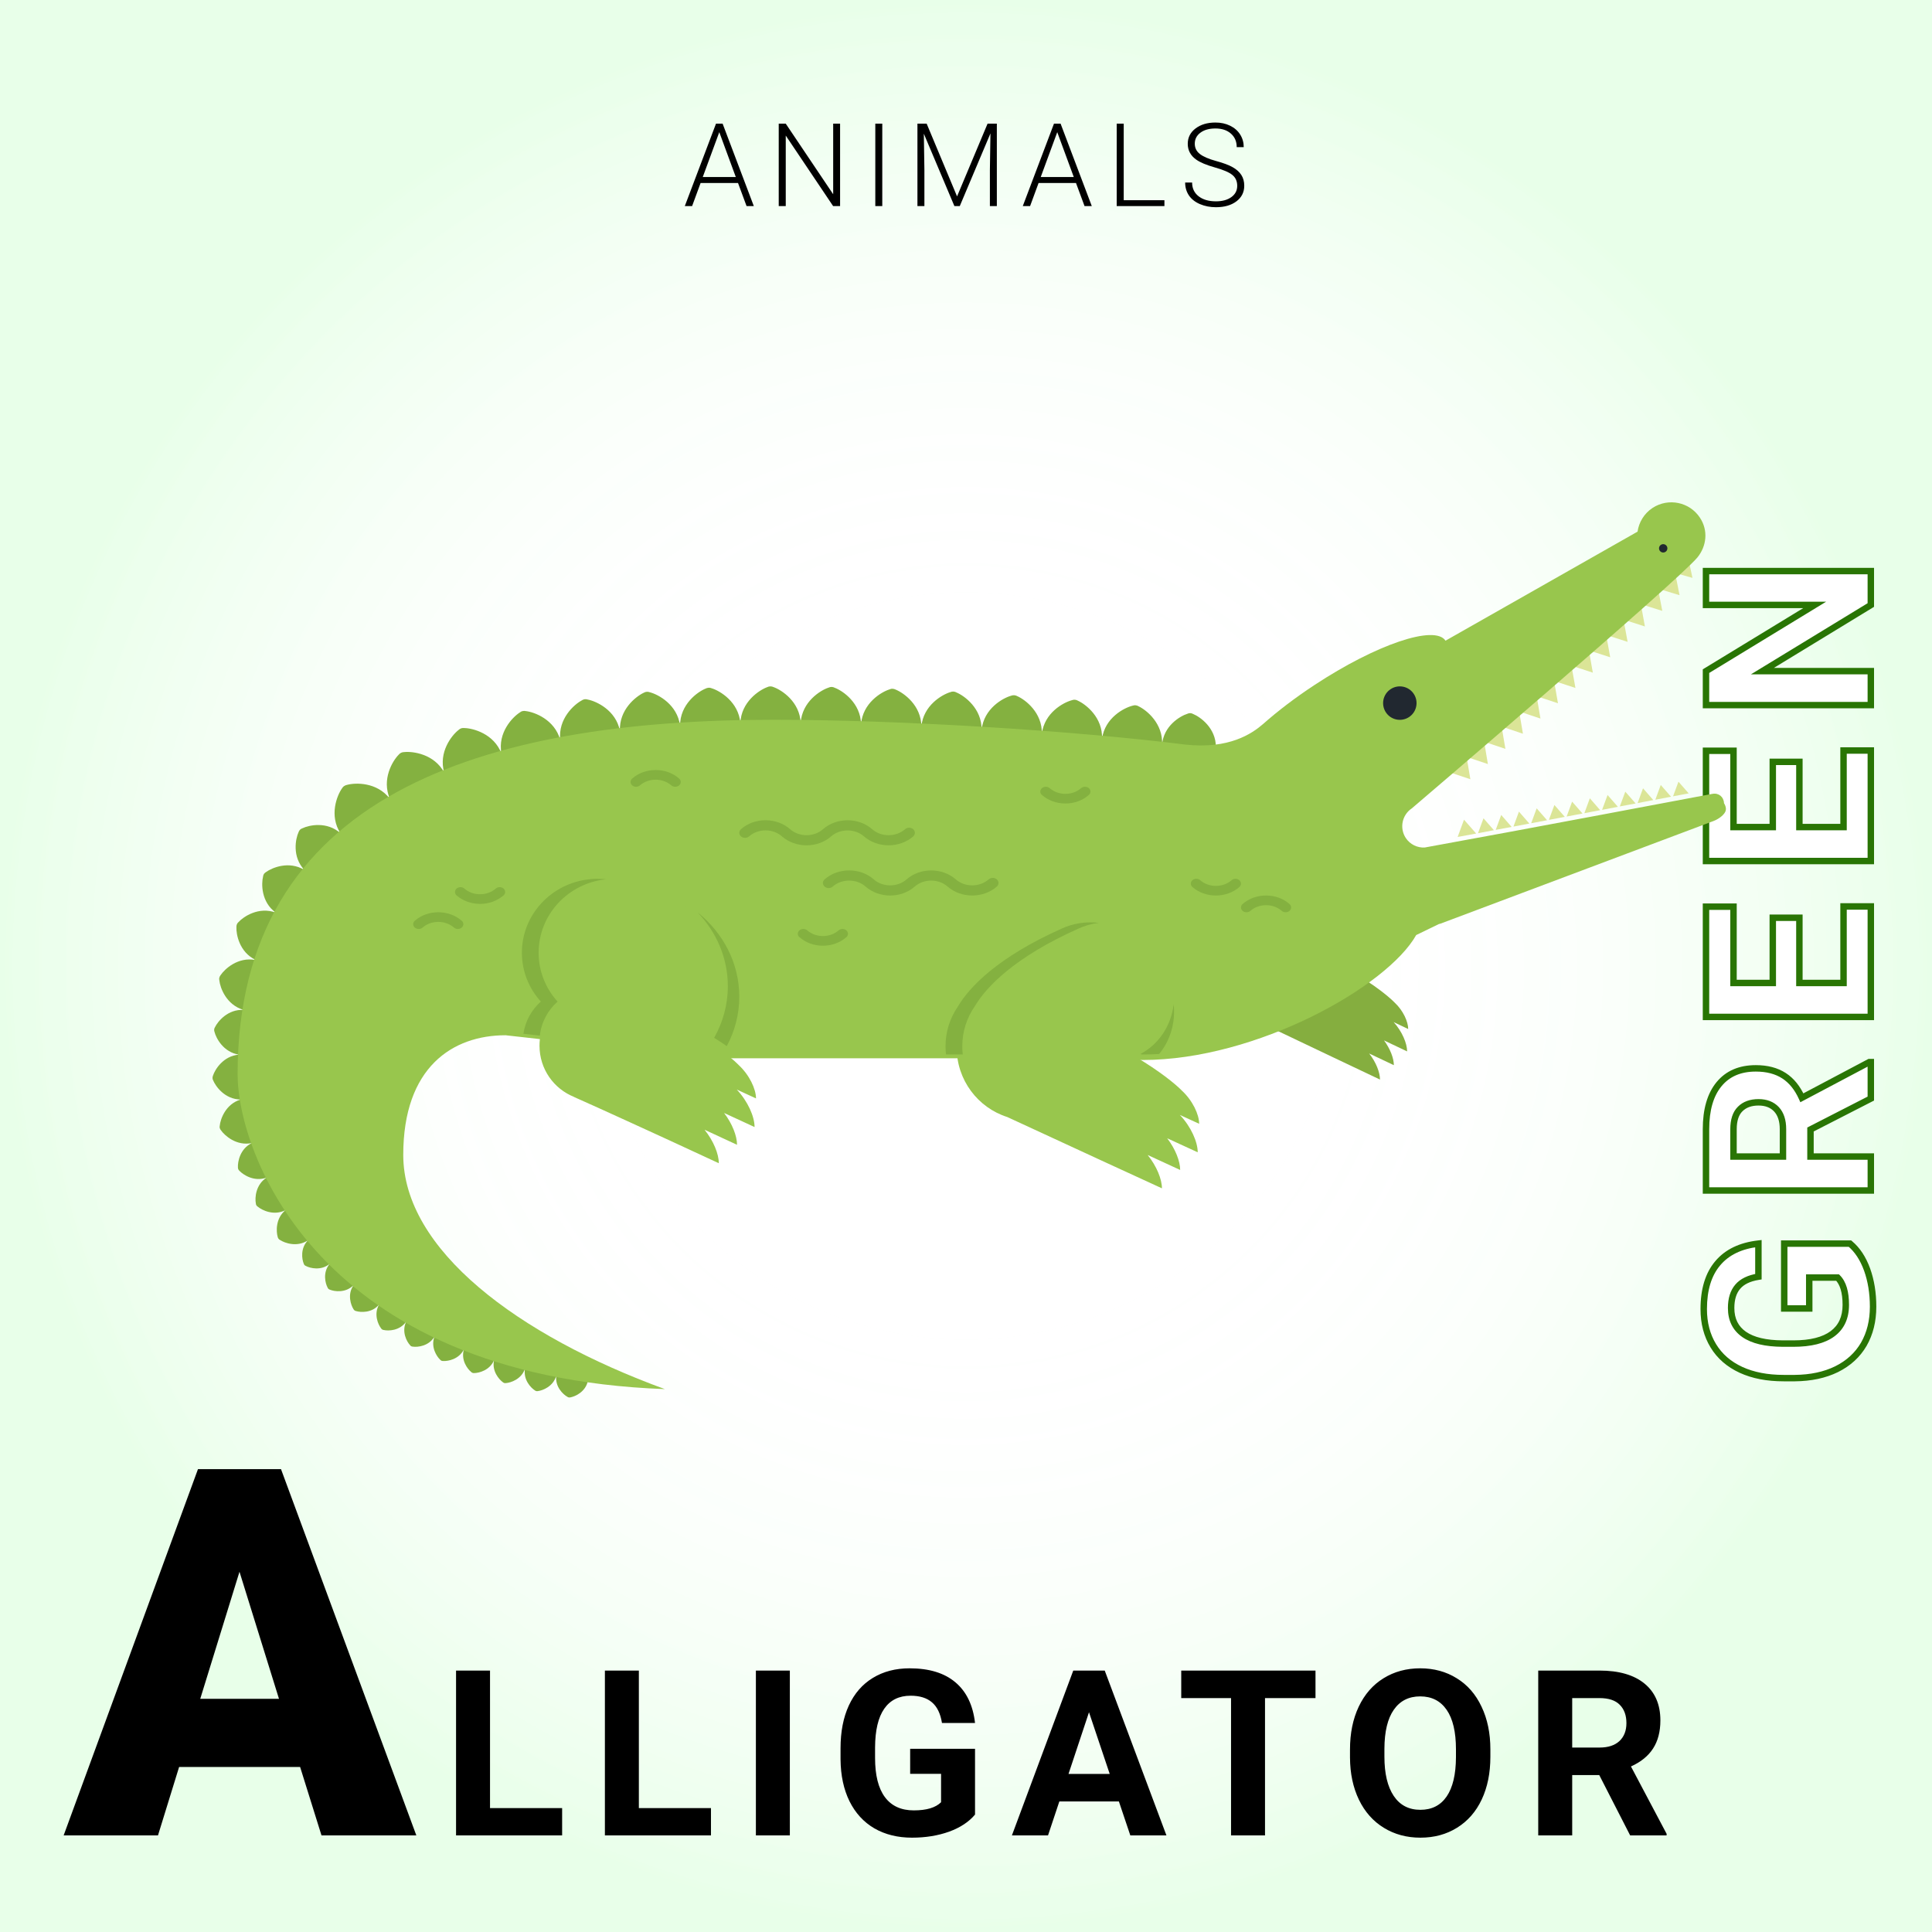 <svg width="300" height="300" viewBox="0 0 300 300" fill="none" xmlns="http://www.w3.org/2000/svg">
<rect width="300" height="300" fill="white"/>
<rect width="300" height="300" fill="white"/>
<rect width="300" height="300" fill="white"/>
<rect width="300" height="300" fill="url(#paint0_radial)" fill-opacity="0.11"/>
<g filter="url(#filter0_d)">
<path d="M286.266 192.109C287.402 193.059 288.287 194.4 288.92 196.135C289.541 197.869 289.852 199.791 289.852 201.9C289.852 204.115 289.371 206.061 288.41 207.736C287.437 209.4 286.031 210.69 284.191 211.604C282.352 212.506 280.189 212.969 277.705 212.992L275.965 212.992C273.41 212.992 271.201 212.565 269.338 211.709C267.463 210.842 266.033 209.6 265.049 207.982C264.053 206.354 263.555 204.449 263.555 202.27C263.555 199.234 264.281 196.861 265.734 195.15C267.176 193.44 269.279 192.426 272.045 192.109L272.045 197.242C270.58 197.477 269.508 197.998 268.828 198.807C268.148 199.604 267.809 200.705 267.809 202.111C267.809 203.904 268.482 205.27 269.83 206.207C271.178 207.145 273.182 207.619 275.842 207.631L277.477 207.631C280.16 207.631 282.187 207.121 283.559 206.102C284.93 205.082 285.615 203.588 285.615 201.619C285.615 199.639 285.193 198.227 284.35 197.383L279.937 197.383L279.937 202.182L276.053 202.182L276.053 192.109L286.266 192.109ZM280.131 174.386L280.131 178.587L289.5 178.587L289.5 183.86L263.906 183.86L263.906 174.351C263.906 171.327 264.58 168.995 265.928 167.355C267.275 165.714 269.18 164.894 271.641 164.894C273.387 164.894 274.846 165.274 276.018 166.036C277.178 166.786 278.104 167.929 278.795 169.464L289.254 163.927L289.5 163.927L289.5 169.587L280.131 174.386ZM275.859 178.587L275.859 174.333C275.859 173.009 275.525 171.983 274.857 171.257C274.178 170.53 273.246 170.167 272.062 170.167C270.855 170.167 269.906 170.513 269.215 171.204C268.523 171.884 268.178 172.933 268.178 174.351L268.178 178.587L275.859 178.587ZM278.408 141.51L278.408 151.635L285.264 151.635L285.264 139.752L289.5 139.752L289.5 156.908L263.906 156.908L263.906 139.787L268.178 139.787L268.178 151.635L274.277 151.635L274.277 141.51L278.408 141.51ZM278.408 117.3L278.408 127.425L285.264 127.425L285.264 115.542L289.5 115.542L289.5 132.698L263.906 132.698L263.906 115.577L268.178 115.577L268.178 127.425L274.277 127.425L274.277 117.3L278.408 117.3ZM289.5 87.676L289.5 92.949L272.66 103.215L289.5 103.215L289.5 108.488L263.906 108.488L263.906 103.215L280.781 92.932L263.906 92.932L263.906 87.676L289.5 87.676Z" fill="white"/>
<path d="M286.266 192.109L286.586 191.726L286.447 191.609L286.266 191.609L286.266 192.109ZM288.92 196.135L289.391 195.966L289.39 195.963L288.92 196.135ZM288.41 207.736L288.842 207.989L288.844 207.985L288.41 207.736ZM284.191 211.604L284.412 212.053L284.414 212.051L284.191 211.604ZM277.705 212.992L277.705 213.492L277.71 213.492L277.705 212.992ZM269.338 211.709L269.128 212.163L269.129 212.163L269.338 211.709ZM265.049 207.982L265.476 207.723L265.475 207.722L265.049 207.982ZM265.734 195.15L266.115 195.474L266.117 195.473L265.734 195.15ZM272.045 192.109L272.545 192.109L272.545 191.549L271.988 191.613L272.045 192.109ZM272.045 197.242L272.124 197.736L272.545 197.669L272.545 197.242L272.045 197.242ZM268.828 198.807L269.209 199.131L269.211 199.128L268.828 198.807ZM275.842 207.631L275.84 208.131L275.842 208.131L275.842 207.631ZM284.35 197.383L284.703 197.029L284.557 196.883L284.35 196.883L284.35 197.383ZM279.937 197.383L279.937 196.883L279.437 196.883L279.437 197.383L279.937 197.383ZM279.937 202.182L279.937 202.682L280.437 202.682L280.437 202.182L279.937 202.182ZM276.053 202.182L275.553 202.182L275.553 202.682L276.053 202.682L276.053 202.182ZM276.053 192.109L276.053 191.609L275.553 191.609L275.553 192.109L276.053 192.109ZM285.945 192.493C287 193.374 287.84 194.634 288.45 196.306L289.39 195.963C288.734 194.167 287.805 192.744 286.586 191.726L285.945 192.493ZM288.449 196.303C289.048 197.976 289.352 199.84 289.352 201.9L290.352 201.9C290.352 199.742 290.034 197.762 289.391 195.966L288.449 196.303ZM289.352 201.9C289.352 204.041 288.888 205.898 287.976 207.488L288.844 207.985C289.854 206.223 290.352 204.19 290.352 201.9L289.352 201.9ZM287.978 207.484C287.058 209.058 285.728 210.282 283.969 211.156L284.414 212.051C286.335 211.097 287.817 209.743 288.842 207.989L287.978 207.484ZM283.971 211.155C282.211 212.018 280.126 212.469 277.7 212.492L277.71 213.492C280.253 213.468 282.492 212.994 284.412 212.053L283.971 211.155ZM277.705 212.492L275.965 212.492L275.965 213.492L277.705 213.492L277.705 212.492ZM275.965 212.492C273.465 212.492 271.33 212.074 269.547 211.255L269.129 212.163C271.072 213.055 273.355 213.492 275.965 213.492L275.965 212.492ZM269.548 211.255C267.754 210.426 266.404 209.247 265.476 207.723L264.622 208.242C265.662 209.952 267.172 211.258 269.128 212.163L269.548 211.255ZM265.475 207.722C264.534 206.182 264.055 204.371 264.055 202.27L263.055 202.27C263.055 204.528 263.572 206.525 264.622 208.243L265.475 207.722ZM264.055 202.27C264.055 199.311 264.762 197.067 266.115 195.474L265.353 194.827C263.8 196.656 263.055 199.158 263.055 202.27L264.055 202.27ZM266.117 195.473C267.457 193.882 269.43 192.912 272.102 192.606L271.988 191.613C269.128 191.94 266.895 192.997 265.352 194.828L266.117 195.473ZM271.545 192.109L271.545 197.242L272.545 197.242L272.545 192.109L271.545 192.109ZM271.966 196.749C270.43 196.994 269.229 197.553 268.445 198.485L269.211 199.128C269.787 198.443 270.73 197.959 272.124 197.736L271.966 196.749ZM268.448 198.482C267.668 199.397 267.309 200.627 267.309 202.111L268.309 202.111C268.309 200.783 268.629 199.811 269.209 199.131L268.448 198.482ZM267.309 202.111C267.309 204.05 268.049 205.577 269.545 206.618L270.116 205.797C268.916 204.962 268.309 203.758 268.309 202.111L267.309 202.111ZM269.545 206.618C271.013 207.639 273.135 208.119 275.84 208.131L275.844 207.131C273.228 207.119 271.343 206.65 270.116 205.797L269.545 206.618ZM275.842 208.131L277.477 208.131L277.477 207.131L275.842 207.131L275.842 208.131ZM277.477 208.131C280.21 208.131 282.363 207.614 283.857 206.503L283.26 205.7C282.012 206.628 280.11 207.131 277.477 207.131L277.477 208.131ZM283.857 206.503C285.375 205.374 286.115 203.719 286.115 201.619L285.115 201.619C285.115 203.457 284.484 204.79 283.26 205.7L283.857 206.503ZM286.115 201.619C286.115 199.589 285.686 198.013 284.703 197.029L283.996 197.736C284.7 198.441 285.115 199.688 285.115 201.619L286.115 201.619ZM284.35 196.883L279.937 196.883L279.937 197.883L284.35 197.883L284.35 196.883ZM279.437 197.383L279.437 202.182L280.437 202.182L280.437 197.383L279.437 197.383ZM279.937 201.682L276.053 201.682L276.053 202.682L279.937 202.682L279.937 201.682ZM276.553 202.182L276.553 192.109L275.553 192.109L275.553 202.182L276.553 202.182ZM276.053 192.609L286.266 192.609L286.266 191.609L276.053 191.609L276.053 192.609ZM280.131 174.386L279.903 173.941L279.631 174.08L279.631 174.386L280.131 174.386ZM280.131 178.587L279.631 178.587L279.631 179.087L280.131 179.087L280.131 178.587ZM289.5 178.587L290 178.587L290 178.087L289.5 178.087L289.5 178.587ZM289.5 183.86L289.5 184.36L290 184.36L290 183.86L289.5 183.86ZM263.906 183.86L263.406 183.86L263.406 184.36L263.906 184.36L263.906 183.86ZM276.018 166.036L275.745 166.455L275.746 166.456L276.018 166.036ZM278.795 169.464L278.339 169.669L278.558 170.155L279.029 169.906L278.795 169.464ZM289.254 163.927L289.254 163.427L289.13 163.427L289.02 163.485L289.254 163.927ZM289.5 163.927L290 163.927L290 163.427L289.5 163.427L289.5 163.927ZM289.5 169.587L289.728 170.032L290 169.893L290 169.587L289.5 169.587ZM275.859 178.587L275.859 179.087L276.359 179.087L276.359 178.587L275.859 178.587ZM274.857 171.257L275.226 170.918L275.223 170.915L274.857 171.257ZM269.215 171.204L269.565 171.561L269.568 171.558L269.215 171.204ZM268.178 178.587L267.678 178.587L267.678 179.087L268.178 179.087L268.178 178.587ZM279.631 174.386L279.631 178.587L280.631 178.587L280.631 174.386L279.631 174.386ZM280.131 179.087L289.5 179.087L289.5 178.087L280.131 178.087L280.131 179.087ZM289 178.587L289 183.86L290 183.86L290 178.587L289 178.587ZM289.5 183.36L263.906 183.36L263.906 184.36L289.5 184.36L289.5 183.36ZM264.406 183.86L264.406 174.351L263.406 174.351L263.406 183.86L264.406 183.86ZM264.406 174.351C264.406 171.395 265.066 169.192 266.314 167.672L265.541 167.037C264.095 168.798 263.406 171.26 263.406 174.351L264.406 174.351ZM266.314 167.672C267.551 166.166 269.303 165.394 271.641 165.394L271.641 164.394C269.057 164.394 267 165.262 265.541 167.037L266.314 167.672ZM271.641 165.394C273.314 165.394 274.672 165.758 275.745 166.455L276.29 165.617C275.019 164.791 273.459 164.394 271.641 164.394L271.641 165.394ZM275.746 166.456C276.809 167.143 277.678 168.203 278.339 169.669L279.251 169.259C278.529 167.655 277.546 166.429 276.289 165.616L275.746 166.456ZM279.029 169.906L289.488 164.369L289.02 163.485L278.561 169.022L279.029 169.906ZM289.254 164.427L289.5 164.427L289.5 163.427L289.254 163.427L289.254 164.427ZM289 163.927L289 169.587L290 169.587L290 163.927L289 163.927ZM289.272 169.142L279.903 173.941L280.359 174.831L289.728 170.032L289.272 169.142ZM276.359 178.587L276.359 174.333L275.359 174.333L275.359 178.587L276.359 178.587ZM276.359 174.333C276.359 172.927 276.004 171.765 275.226 170.918L274.489 171.595C275.047 172.202 275.359 173.091 275.359 174.333L276.359 174.333ZM275.223 170.915C274.43 170.069 273.356 169.667 272.062 169.667L272.062 170.667C273.136 170.667 273.925 170.992 274.492 171.598L275.223 170.915ZM272.062 169.667C270.756 169.667 269.667 170.044 268.861 170.851L269.568 171.558C270.145 170.981 270.955 170.667 272.062 170.667L272.062 169.667ZM268.864 170.848C268.041 171.657 267.678 172.861 267.678 174.351L268.678 174.351C268.678 173.005 269.006 172.11 269.565 171.561L268.864 170.848ZM267.678 174.351L267.678 178.587L268.678 178.587L268.678 174.351L267.678 174.351ZM268.178 179.087L275.859 179.087L275.859 178.087L268.178 178.087L268.178 179.087ZM278.408 141.51L278.908 141.51L278.908 141.01L278.408 141.01L278.408 141.51ZM278.408 151.635L277.908 151.635L277.908 152.135L278.408 152.135L278.408 151.635ZM285.264 151.635L285.264 152.135L285.764 152.135L285.764 151.635L285.264 151.635ZM285.264 139.752L285.264 139.252L284.764 139.252L284.764 139.752L285.264 139.752ZM289.5 139.752L290 139.752L290 139.252L289.5 139.252L289.5 139.752ZM289.5 156.908L289.5 157.408L290 157.408L290 156.908L289.5 156.908ZM263.906 156.908L263.406 156.908L263.406 157.408L263.906 157.408L263.906 156.908ZM263.906 139.787L263.906 139.287L263.406 139.287L263.406 139.787L263.906 139.787ZM268.178 139.787L268.678 139.787L268.678 139.287L268.178 139.287L268.178 139.787ZM268.178 151.635L267.678 151.635L267.678 152.135L268.178 152.135L268.178 151.635ZM274.277 151.635L274.277 152.135L274.777 152.135L274.777 151.635L274.277 151.635ZM274.277 141.51L274.277 141.01L273.777 141.01L273.777 141.51L274.277 141.51ZM277.908 141.51L277.908 151.635L278.908 151.635L278.908 141.51L277.908 141.51ZM278.408 152.135L285.264 152.135L285.264 151.135L278.408 151.135L278.408 152.135ZM285.764 151.635L285.764 139.752L284.764 139.752L284.764 151.635L285.764 151.635ZM285.264 140.252L289.5 140.252L289.5 139.252L285.264 139.252L285.264 140.252ZM289 139.752L289 156.908L290 156.908L290 139.752L289 139.752ZM289.5 156.408L263.906 156.408L263.906 157.408L289.5 157.408L289.5 156.408ZM264.406 156.908L264.406 139.787L263.406 139.787L263.406 156.908L264.406 156.908ZM263.906 140.287L268.178 140.287L268.178 139.287L263.906 139.287L263.906 140.287ZM267.678 139.787L267.678 151.635L268.678 151.635L268.678 139.787L267.678 139.787ZM268.178 152.135L274.277 152.135L274.277 151.135L268.178 151.135L268.178 152.135ZM274.777 151.635L274.777 141.51L273.777 141.51L273.777 151.635L274.777 151.635ZM274.277 142.01L278.408 142.01L278.408 141.01L274.277 141.01L274.277 142.01ZM278.408 117.3L278.908 117.3L278.908 116.8L278.408 116.8L278.408 117.3ZM278.408 127.425L277.908 127.425L277.908 127.925L278.408 127.925L278.408 127.425ZM285.264 127.425L285.264 127.925L285.764 127.925L285.764 127.425L285.264 127.425ZM285.264 115.542L285.264 115.042L284.764 115.042L284.764 115.542L285.264 115.542ZM289.5 115.542L290 115.542L290 115.042L289.5 115.042L289.5 115.542ZM289.5 132.698L289.5 133.198L290 133.198L290 132.698L289.5 132.698ZM263.906 132.698L263.406 132.698L263.406 133.198L263.906 133.198L263.906 132.698ZM263.906 115.577L263.906 115.077L263.406 115.077L263.406 115.577L263.906 115.577ZM268.178 115.577L268.678 115.577L268.678 115.077L268.178 115.077L268.178 115.577ZM268.178 127.425L267.678 127.425L267.678 127.925L268.178 127.925L268.178 127.425ZM274.277 127.425L274.277 127.925L274.777 127.925L274.777 127.425L274.277 127.425ZM274.277 117.3L274.277 116.8L273.777 116.8L273.777 117.3L274.277 117.3ZM277.908 117.3L277.908 127.425L278.908 127.425L278.908 117.3L277.908 117.3ZM278.408 127.925L285.264 127.925L285.264 126.925L278.408 126.925L278.408 127.925ZM285.764 127.425L285.764 115.542L284.764 115.542L284.764 127.425L285.764 127.425ZM285.264 116.042L289.5 116.042L289.5 115.042L285.264 115.042L285.264 116.042ZM289 115.542L289 132.698L290 132.698L290 115.542L289 115.542ZM289.5 132.198L263.906 132.198L263.906 133.198L289.5 133.198L289.5 132.198ZM264.406 132.698L264.406 115.577L263.406 115.577L263.406 132.698L264.406 132.698ZM263.906 116.077L268.178 116.077L268.178 115.077L263.906 115.077L263.906 116.077ZM267.678 115.577L267.678 127.425L268.678 127.425L268.678 115.577L267.678 115.577ZM268.178 127.925L274.277 127.925L274.277 126.925L268.178 126.925L268.178 127.925ZM274.777 127.425L274.777 117.3L273.777 117.3L273.777 127.425L274.777 127.425ZM274.277 117.8L278.408 117.8L278.408 116.8L274.277 116.8L274.277 117.8ZM289.5 87.676L290 87.676L290 87.176L289.5 87.176L289.5 87.676ZM289.5 92.949L289.76 93.376L290 93.23L290 92.949L289.5 92.949ZM272.66 103.215L272.4 102.788L270.879 103.715L272.66 103.715L272.66 103.215ZM289.5 103.215L290 103.215L290 102.715L289.5 102.715L289.5 103.215ZM289.5 108.488L289.5 108.988L290 108.988L290 108.488L289.5 108.488ZM263.906 108.488L263.406 108.488L263.406 108.988L263.906 108.988L263.906 108.488ZM263.906 103.215L263.646 102.788L263.406 102.934L263.406 103.215L263.906 103.215ZM280.781 92.932L281.041 93.359L282.563 92.432L280.781 92.432L280.781 92.932ZM263.906 92.932L263.406 92.932L263.406 93.432L263.906 93.432L263.906 92.932ZM263.906 87.676L263.906 87.176L263.406 87.176L263.406 87.676L263.906 87.676ZM289 87.676L289 92.949L290 92.949L290 87.676L289 87.676ZM289.24 92.522L272.4 102.788L272.92 103.642L289.76 93.376L289.24 92.522ZM272.66 103.715L289.5 103.715L289.5 102.715L272.66 102.715L272.66 103.715ZM289 103.215L289 108.488L290 108.488L290 103.215L289 103.215ZM289.5 107.988L263.906 107.988L263.906 108.988L289.5 108.988L289.5 107.988ZM264.406 108.488L264.406 103.215L263.406 103.215L263.406 108.488L264.406 108.488ZM264.166 103.642L281.041 93.359L280.521 92.505L263.646 102.788L264.166 103.642ZM280.781 92.432L263.906 92.432L263.906 93.432L280.781 93.432L280.781 92.432ZM264.406 92.932L264.406 87.676L263.406 87.676L263.406 92.932L264.406 92.932ZM263.906 88.176L289.5 88.176L289.5 87.176L263.906 87.176L263.906 88.176Z" fill="#297504"/>
</g>
<path d="M46.602 274.375H27.812L24.531 285H9.883L30.742 228.125H43.633L64.648 285H49.922L46.602 274.375ZM31.094 263.789H43.32L37.188 244.062L31.094 263.789ZM76.09 280.764H87.287V285H70.816V259.406H76.09V280.764ZM99.202 280.764H110.399V285H93.928V259.406H99.202V280.764ZM122.647 285H117.374V259.406H122.647V285ZM151.402 281.766C150.452 282.902 149.111 283.787 147.376 284.42C145.642 285.041 143.72 285.352 141.611 285.352C139.396 285.352 137.45 284.871 135.775 283.91C134.111 282.938 132.821 281.531 131.907 279.691C131.005 277.852 130.542 275.689 130.519 273.205V271.465C130.519 268.91 130.946 266.701 131.802 264.838C132.669 262.963 133.911 261.533 135.529 260.549C137.157 259.553 139.062 259.055 141.241 259.055C144.277 259.055 146.65 259.781 148.361 261.234C150.071 262.676 151.085 264.779 151.402 267.545H146.269C146.034 266.08 145.513 265.008 144.704 264.328C143.907 263.648 142.806 263.309 141.4 263.309C139.607 263.309 138.241 263.982 137.304 265.33C136.366 266.678 135.892 268.682 135.88 271.342V272.977C135.88 275.66 136.39 277.688 137.409 279.059C138.429 280.43 139.923 281.115 141.892 281.115C143.872 281.115 145.284 280.693 146.128 279.85V275.438H141.329V271.553H151.402V281.766ZM173.74 279.727H164.494L162.736 285H157.129L166.656 259.406H171.543L181.123 285H175.515L173.74 279.727ZM165.918 275.455H172.316L169.099 265.875L165.918 275.455ZM204.27 263.678H196.43V285H191.156V263.678H183.422V259.406H204.27V263.678ZM231.424 272.783C231.424 275.303 230.979 277.512 230.088 279.41C229.198 281.309 227.92 282.773 226.256 283.805C224.604 284.836 222.705 285.352 220.561 285.352C218.44 285.352 216.547 284.842 214.883 283.822C213.219 282.803 211.93 281.35 211.016 279.463C210.102 277.564 209.639 275.385 209.627 272.924V271.658C209.627 269.139 210.079 266.924 210.981 265.014C211.895 263.092 213.178 261.621 214.83 260.602C216.495 259.57 218.393 259.055 220.526 259.055C222.659 259.055 224.551 259.57 226.204 260.602C227.868 261.621 229.151 263.092 230.053 265.014C230.967 266.924 231.424 269.133 231.424 271.641V272.783ZM226.08 271.623C226.08 268.939 225.6 266.9 224.639 265.506C223.678 264.111 222.307 263.414 220.526 263.414C218.756 263.414 217.391 264.105 216.43 265.488C215.469 266.859 214.983 268.875 214.971 271.535V272.783C214.971 275.396 215.452 277.424 216.413 278.865C217.373 280.307 218.756 281.027 220.561 281.027C222.33 281.027 223.69 280.336 224.639 278.953C225.588 277.559 226.069 275.531 226.08 272.871V271.623ZM248.331 275.631H244.13V285H238.856V259.406H248.366C251.389 259.406 253.721 260.08 255.362 261.428C257.003 262.775 257.823 264.68 257.823 267.141C257.823 268.887 257.442 270.346 256.68 271.518C255.93 272.678 254.788 273.604 253.253 274.295L258.79 284.754V285H253.13L248.331 275.631ZM244.13 271.359H248.384C249.708 271.359 250.733 271.025 251.46 270.357C252.186 269.678 252.55 268.746 252.55 267.562C252.55 266.355 252.204 265.406 251.512 264.715C250.833 264.023 249.784 263.678 248.366 263.678H244.13V271.359Z" fill="black"/>
<path d="M114.599 28.414H108.789L107.471 32H106.337L111.18 19.203H112.208L117.051 32H115.926L114.599 28.414ZM109.123 27.491H114.256L111.69 20.521L109.123 27.491ZM130.448 32H129.367L122.011 21.049V32H120.921V19.203H122.011L129.376 30.163V19.203H130.448V32ZM136.999 32H135.917V19.203H136.999V32ZM143.892 19.203L148.611 30.497L153.349 19.203H154.79V32H153.709V26.428L153.797 20.715L149.033 32H148.198L143.452 20.759L143.54 26.393V32H142.459V19.203H143.892ZM167.08 28.414H161.27L159.952 32H158.818L163.661 19.203H164.689L169.532 32H168.407L167.08 28.414ZM161.604 27.491H166.737L164.17 20.521L161.604 27.491ZM174.491 31.086H180.811V32H173.401V19.203H174.491V31.086ZM192.116 28.854C192.116 28.145 191.867 27.585 191.369 27.175C190.871 26.759 189.96 26.366 188.635 25.997C187.311 25.622 186.344 25.215 185.735 24.775C184.868 24.154 184.434 23.34 184.434 22.332C184.434 21.354 184.836 20.56 185.638 19.95C186.447 19.335 187.478 19.027 188.732 19.027C189.582 19.027 190.34 19.191 191.008 19.52C191.682 19.848 192.204 20.305 192.573 20.891C192.942 21.477 193.127 22.13 193.127 22.851H192.037C192.037 21.977 191.738 21.277 191.14 20.75C190.543 20.217 189.74 19.95 188.732 19.95C187.753 19.95 186.974 20.17 186.394 20.609C185.814 21.043 185.524 21.611 185.524 22.314C185.524 22.965 185.785 23.495 186.306 23.905C186.828 24.315 187.663 24.679 188.811 24.995C189.96 25.306 190.83 25.631 191.421 25.971C192.013 26.305 192.459 26.706 192.757 27.175C193.056 27.644 193.206 28.197 193.206 28.836C193.206 29.844 192.801 30.652 191.993 31.262C191.19 31.871 190.129 32.176 188.811 32.176C187.909 32.176 187.08 32.015 186.324 31.692C185.574 31.37 185.003 30.919 184.61 30.339C184.223 29.759 184.03 29.094 184.03 28.344H185.111C185.111 29.246 185.448 29.958 186.122 30.48C186.795 31.001 187.692 31.262 188.811 31.262C189.807 31.262 190.607 31.042 191.211 30.602C191.814 30.163 192.116 29.58 192.116 28.854Z" fill="black"/>
<path fill-rule="evenodd" clip-rule="evenodd" d="M67.469 207.541C66.589 209.042 64.828 209.211 64.118 209.105C64.033 209.105 63.938 209.084 63.853 209.042C63.778 209 63.704 208.936 63.662 208.862C63.174 208.344 62.325 206.8 63.068 205.235C64.468 206.028 65.931 206.8 67.469 207.541ZM81.522 212.531C80.971 214.181 79.284 214.71 78.574 214.763C78.489 214.773 78.393 214.773 78.298 214.752C78.213 214.72 78.128 214.678 78.065 214.615C77.492 214.202 76.325 212.87 76.728 211.178C78.266 211.664 79.868 212.119 81.522 212.531ZM68.827 211.337C68.731 211.337 68.647 211.326 68.551 211.294C68.466 211.252 68.403 211.199 68.339 211.125C67.819 210.639 66.844 209.169 67.469 207.541C68.933 208.228 70.45 208.894 72.04 209.518C71.277 211.083 69.537 211.379 68.827 211.337ZM76.728 211.178C76.081 212.785 74.353 213.208 73.642 213.208C73.557 213.219 73.462 213.208 73.377 213.176C73.281 213.145 73.207 213.102 73.154 213.028C72.592 212.584 71.531 211.178 72.04 209.518C73.546 210.099 75.106 210.66 76.728 211.178ZM175.851 109.582C176.01 109.53 176.18 109.498 176.35 109.519C176.53 109.54 176.689 109.593 176.827 109.688C178.047 110.27 180.635 112.363 180.444 115.641C180.433 115.641 180.412 115.641 180.401 115.652C177.495 115.314 174.388 114.996 171.142 114.7C171.132 114.7 171.121 114.7 171.121 114.69C171.588 111.444 174.547 109.91 175.851 109.582ZM88.607 216.973C88.522 217.004 88.427 217.004 88.331 216.994C88.246 216.983 88.161 216.941 88.087 216.888C87.461 216.539 86.157 215.344 86.38 213.61C87.96 213.917 89.593 214.202 91.28 214.445C90.919 216.137 89.307 216.846 88.607 216.973ZM86.38 213.61C85.924 215.291 84.258 215.915 83.558 216C83.474 216.021 83.378 216.031 83.283 216.01C83.187 215.989 83.113 215.947 83.049 215.894C82.445 215.513 81.215 214.244 81.522 212.531C83.081 212.933 84.704 213.293 86.38 213.61ZM184.389 110.83C184.516 110.767 184.665 110.735 184.824 110.735C184.983 110.746 185.131 110.788 185.259 110.862C186.372 111.317 188.801 113.04 188.801 115.98C188.78 115.98 188.748 115.99 188.727 116.001C187.327 116.202 185.725 116.244 183.869 116.054C182.777 115.927 181.642 115.789 180.486 115.652C180.465 115.652 180.454 115.641 180.444 115.641C180.677 112.712 183.244 111.19 184.389 110.83ZM51.189 196.247C49.853 197.358 48.145 196.924 47.509 196.586C47.424 196.554 47.35 196.512 47.286 196.438C47.222 196.374 47.18 196.29 47.159 196.205C46.883 195.55 46.607 193.815 47.827 192.589C48.856 193.826 49.98 195.042 51.189 196.247ZM58.847 202.581C57.744 203.914 55.983 203.787 55.304 203.586C55.209 203.565 55.124 203.533 55.05 203.48C54.975 203.417 54.922 203.343 54.88 203.269C54.498 202.676 53.904 201.016 54.88 199.589C56.121 200.614 57.447 201.608 58.847 202.581ZM39.12 177.489C36.723 177.997 34.877 176.326 34.304 175.501C34.23 175.406 34.167 175.3 34.124 175.173C34.092 175.046 34.092 174.92 34.124 174.793C34.22 173.799 35.015 171.441 37.37 170.732V170.743C37.698 172.752 38.25 175.036 39.12 177.489ZM33.095 167.75C33.042 167.645 33 167.528 33 167.391C33 167.264 33.021 167.137 33.074 167.021C33.382 166.069 34.676 163.954 37.115 163.764C37.073 164.79 37.041 165.836 37.041 166.915C37.041 168.015 37.147 169.294 37.37 170.722V170.732C34.909 170.711 33.477 168.681 33.095 167.75ZM39.12 177.489C39.724 179.202 40.488 181.01 41.41 182.85C39.491 183.569 37.762 182.417 37.189 181.814C37.115 181.74 37.041 181.655 36.998 181.56C36.956 181.454 36.945 181.349 36.945 181.243C36.903 180.407 37.264 178.367 39.12 177.489ZM54.88 199.578C53.65 200.815 51.9 200.54 51.242 200.266C51.157 200.244 51.072 200.202 51.009 200.139C50.935 200.075 50.882 200.001 50.86 199.917C50.521 199.293 50.075 197.59 51.189 196.247C52.335 197.379 53.565 198.5 54.88 199.578ZM44.338 187.904C45.367 189.469 46.523 191.034 47.827 192.589C46.13 193.72 44.189 193.012 43.489 192.547C43.394 192.504 43.309 192.441 43.245 192.346C43.182 192.261 43.139 192.166 43.118 192.06C42.885 191.267 42.757 189.195 44.338 187.904ZM41.41 182.85C42.248 184.51 43.214 186.202 44.338 187.904C42.524 188.846 40.668 187.915 40.032 187.376C39.947 187.323 39.862 187.249 39.809 187.154C39.756 187.059 39.724 186.953 39.724 186.847C39.565 186.022 39.682 183.95 41.41 182.85ZM166.412 108.737C166.571 108.673 166.73 108.641 166.91 108.652C167.091 108.673 167.25 108.726 167.388 108.811C168.618 109.371 171.248 111.412 171.121 114.69C171.11 114.7 171.1 114.7 171.089 114.7C168.088 114.425 164.97 114.172 161.777 113.939C161.777 113.928 161.777 113.928 161.777 113.928C162.18 110.672 165.118 109.086 166.412 108.737ZM63.068 205.225C62.071 206.652 60.3 206.684 59.61 206.525C59.515 206.515 59.43 206.494 59.345 206.441C59.271 206.388 59.207 206.324 59.165 206.25C58.73 205.69 57.998 204.083 58.857 202.581C60.183 203.491 61.583 204.379 63.068 205.225ZM47.254 135.077C45.335 133.036 45.886 130.244 46.364 129.208C46.416 129.07 46.48 128.944 46.586 128.838C46.692 128.732 46.819 128.658 46.957 128.616C47.986 128.119 50.776 127.506 52.865 129.388C52.854 129.388 52.854 129.398 52.854 129.398C50.818 131.132 48.941 133.015 47.254 135.077ZM60.533 124.027C57.775 125.613 55.209 127.4 52.865 129.388C51.083 126.628 52.324 123.53 53.098 122.43C53.183 122.293 53.289 122.155 53.438 122.06C53.586 121.954 53.745 121.901 53.904 121.87C55.209 121.521 58.539 121.425 60.533 124.027ZM156.983 108.039C157.142 107.975 157.301 107.944 157.482 107.954C157.662 107.965 157.821 108.018 157.97 108.102C159.2 108.641 161.862 110.65 161.777 113.928H161.767C158.701 113.706 155.573 113.495 152.433 113.305C152.423 113.305 152.423 113.305 152.423 113.305C152.783 110.037 155.689 108.409 156.983 108.039ZM37.815 156.817C37.465 159.027 37.232 161.342 37.115 163.764C34.697 163.404 33.551 161.205 33.308 160.232C33.265 160.116 33.244 159.989 33.255 159.862C33.265 159.725 33.318 159.608 33.382 159.503C33.817 158.604 35.376 156.69 37.815 156.817ZM42.81 141.706C40.541 140.057 40.573 137.223 40.848 136.113C40.859 135.965 40.912 135.827 40.986 135.7C41.071 135.584 41.188 135.489 41.304 135.415C42.238 134.738 44.857 133.628 47.254 135.077C45.579 137.117 44.094 139.327 42.81 141.706ZM68.975 119.956C68.063 116.805 70.131 114.193 71.181 113.368C71.298 113.252 71.447 113.157 71.606 113.093C71.775 113.04 71.945 113.03 72.115 113.051C73.462 113.083 76.686 113.928 77.863 116.995C74.766 117.851 71.796 118.835 68.975 119.956ZM42.81 141.706C41.57 143.99 40.52 146.433 39.671 149.045C37.168 147.839 36.659 145.08 36.712 143.948C36.712 143.8 36.723 143.663 36.786 143.515C36.839 143.377 36.935 143.271 37.041 143.176C37.815 142.33 40.17 140.744 42.81 141.706ZM39.66 149.066C38.876 151.498 38.25 154.078 37.815 156.817C35.132 156.034 34.177 153.37 34.061 152.238C34.029 152.101 34.018 151.953 34.061 151.805C34.092 151.657 34.167 151.53 34.252 151.424C34.888 150.472 36.935 148.558 39.66 149.066ZM60.533 124.027C59.239 121.013 60.947 118.169 61.891 117.206C61.997 117.08 62.124 116.963 62.283 116.889C62.442 116.815 62.601 116.783 62.771 116.783C64.107 116.646 67.416 117.069 68.975 119.956C65.995 121.151 63.174 122.504 60.533 124.027ZM119.141 106.696C119.29 106.622 119.449 106.579 119.629 106.579C119.81 106.579 119.969 106.622 120.128 106.696C121.39 107.15 124.19 108.969 124.328 112.247C122.864 112.226 121.422 112.215 120.022 112.215C118.325 112.215 116.638 112.237 114.963 112.268C115.09 108.99 117.879 107.161 119.141 106.696ZM128.644 106.78C128.793 106.706 128.962 106.664 129.143 106.664C129.312 106.675 129.482 106.717 129.631 106.802C130.882 107.277 133.64 109.16 133.703 112.448C130.479 112.342 127.34 112.279 124.338 112.247C124.338 112.247 124.338 112.247 124.328 112.247C124.54 108.969 127.372 107.203 128.644 106.78ZM147.555 107.478C147.703 107.415 147.873 107.373 148.053 107.383C148.223 107.394 148.392 107.447 148.53 107.531C149.771 108.049 152.465 110.016 152.423 113.305C149.305 113.114 146.176 112.945 143.068 112.808C143.376 109.54 146.261 107.87 147.555 107.478ZM138.105 107.055C138.264 106.981 138.423 106.939 138.603 106.95C138.784 106.96 138.943 107.013 139.091 107.087C140.332 107.595 143.058 109.519 143.068 112.808C139.897 112.66 136.768 112.543 133.703 112.448C133.968 109.17 136.832 107.457 138.105 107.055ZM77.863 116.995C77.258 113.77 79.571 111.37 80.706 110.64C80.833 110.534 80.981 110.45 81.151 110.418C81.321 110.376 81.49 110.376 81.66 110.418C82.996 110.576 86.125 111.729 86.995 114.901C83.845 115.483 80.801 116.181 77.863 116.995ZM99.934 107.584C100.082 107.499 100.242 107.436 100.422 107.425C100.592 107.404 100.761 107.436 100.92 107.499C102.225 107.838 105.163 109.403 105.598 112.66C102.426 112.86 99.319 113.135 96.275 113.495C96.264 113.495 96.264 113.495 96.264 113.495C96.105 110.217 98.725 108.155 99.934 107.584ZM86.995 114.901C86.634 111.634 89.127 109.413 90.304 108.779C90.442 108.673 90.601 108.61 90.781 108.578C90.951 108.557 91.121 108.578 91.28 108.631C92.595 108.885 95.639 110.27 96.264 113.495H96.254C93.093 113.876 89.996 114.341 86.995 114.901ZM109.554 106.928C109.702 106.854 109.861 106.802 110.041 106.791C110.222 106.78 110.391 106.823 110.54 106.886C111.823 107.288 114.687 109.001 114.963 112.268H114.952C111.791 112.332 108.663 112.459 105.598 112.66C105.598 109.371 108.313 107.436 109.554 106.928Z" fill="#84B140"/>
<path fill-rule="evenodd" clip-rule="evenodd" d="M249.528 98.636C250.421 97.85 251.282 97.076 252.122 96.334L252.732 99.665L249.528 98.636ZM253.982 124.764C253.184 124.913 252.364 125.061 251.524 125.221L252.375 122.929L253.982 124.764ZM237.478 127.883C236.648 128.042 235.828 128.191 235.009 128.35L235.86 126.027L237.478 127.883ZM256.724 124.234C255.947 124.383 255.127 124.542 254.287 124.701L255.127 122.409L256.724 124.234ZM230.586 115.217C231.427 114.485 232.298 113.732 233.191 112.946L233.759 116.288L230.586 115.217ZM234.725 128.403C233.895 128.552 233.065 128.711 232.256 128.859L233.107 126.547L234.725 128.403ZM259.476 123.714C258.709 123.863 257.901 124.011 257.039 124.181L257.88 121.889L259.476 123.714ZM262.218 123.194C261.504 123.332 260.685 123.481 259.792 123.651L260.632 121.38L262.218 123.194ZM229.22 129.432C228.233 129.613 227.266 129.793 226.342 129.963L227.329 127.279L229.22 129.432ZM240.23 127.364C239.4 127.523 238.581 127.671 237.761 127.83L238.612 125.518L240.23 127.364ZM231.973 128.912C231.132 129.071 230.313 129.231 229.504 129.379L230.355 127.066L231.973 128.912ZM227.865 117.582C228.695 116.861 229.567 116.108 230.481 115.312L231.038 118.643L227.865 117.582ZM225.155 119.938C225.953 119.237 226.836 118.484 227.76 117.678L228.317 120.998L225.155 119.938ZM252.217 96.249C253.121 95.442 253.982 94.668 254.812 93.936L255.421 97.278L252.217 96.249ZM236.007 110.507C236.868 109.753 237.751 108.989 238.633 108.215L239.201 111.578L236.007 110.507ZM233.297 112.862C234.147 112.119 235.03 111.355 235.912 110.581L236.48 113.933L233.297 112.862ZM257.575 91.443C258.52 90.573 259.382 89.788 260.138 89.088L260.8 92.419L257.575 91.443ZM262.239 87.093L262.807 89.735L260.222 89.003C261.031 88.26 261.704 87.613 262.239 87.093ZM238.707 108.141C239.579 107.388 240.461 106.613 241.333 105.849L241.922 109.202L238.707 108.141ZM254.906 93.851C255.82 93.034 256.682 92.249 257.48 91.517L258.121 94.859L254.906 93.851ZM251.23 125.284C250.431 125.433 249.612 125.592 248.771 125.751L249.622 123.449L251.23 125.284ZM248.477 125.804C247.668 125.953 246.849 126.112 246.019 126.271L246.87 123.958L248.477 125.804ZM245.735 126.324C244.916 126.483 244.096 126.632 243.266 126.791L244.117 124.478L245.735 126.324ZM242.983 126.844C242.163 127.003 241.333 127.151 240.514 127.31L241.365 124.998L242.983 126.844ZM246.828 101.022C247.71 100.237 248.582 99.474 249.433 98.72L250.032 102.062L246.828 101.022ZM244.128 103.399C245.01 102.624 245.882 101.861 246.744 101.097L247.332 104.449L244.128 103.399ZM241.417 105.775C242.3 105.001 243.172 104.237 244.033 103.473L244.632 106.825L241.417 105.775Z" fill="#DBE597"/>
<path fill-rule="evenodd" clip-rule="evenodd" d="M190.099 150.514C190.099 145.617 193.923 141.654 198.635 141.654C202.992 141.654 206.586 145.063 207.098 149.461C212.165 151.838 215.55 154.629 216.594 155.714C217.89 156.93 218.663 158.657 218.663 159.786C218.663 159.786 217.775 159.362 216.406 158.711C217.712 160.155 218.496 162.011 218.496 163.26C218.496 163.26 217.044 162.565 214.912 161.555C215.873 162.858 216.438 164.346 216.438 165.399C216.438 165.399 214.871 164.661 212.603 163.586C213.669 164.932 214.285 166.528 214.285 167.635C214.285 167.635 201.393 161.523 196.065 158.971C192.607 157.842 190.099 154.477 190.099 150.514Z" fill="#85AE3F"/>
<path fill-rule="evenodd" clip-rule="evenodd" d="M120.125 111.766C139.624 111.766 166.558 113.427 184.164 115.63C190.834 116.332 194.376 113.948 196.131 112.426C198.376 110.436 201.078 108.361 204.109 106.371C213.694 100.06 222.81 96.973 224.459 99.485L254.277 82.553C254.49 81.106 255.287 79.743 256.607 78.871C259.064 77.263 262.362 77.945 263.968 80.392C265.287 82.383 265 84.83 263.553 86.586C260.106 90.62 219.236 125.517 219.236 125.517C217.704 126.528 217.279 128.592 218.289 130.125C218.96 131.136 220.087 131.657 221.215 131.604C235.193 129.082 265.893 123.271 265.893 123.271C266.861 123.079 267.67 123.739 267.702 124.718C267.702 124.718 268.095 125.293 267.978 125.836C267.872 126.389 267.021 127.124 266.106 127.475L223.693 143.417C223.608 143.449 223.513 143.47 223.417 143.481V143.492L219.906 145.194C215.428 153.176 195.121 164.596 177.43 164.596C175.505 164.596 173.622 164.5 171.781 164.33H110.391L78.51 160.754C70.266 160.754 62.617 165.724 62.617 179.336C62.617 194.043 80.393 207.357 103.242 215.701C49.416 213.711 36.895 179.091 36.895 166.82C36.895 123.494 74.819 111.766 120.125 111.766Z" fill="#98C64D"/>
<path fill-rule="evenodd" clip-rule="evenodd" d="M215.196 110.611C214.408 109.407 214.738 107.797 215.941 107.008C217.133 106.22 218.741 106.55 219.528 107.744C220.327 108.948 219.986 110.558 218.794 111.347C217.591 112.136 215.983 111.805 215.196 110.611Z" fill="#212830"/>
<path fill-rule="evenodd" clip-rule="evenodd" d="M257.717 85.5C257.524 85.199 257.609 84.797 257.902 84.604C258.204 84.404 258.605 84.489 258.806 84.79C258.999 85.083 258.922 85.492 258.621 85.685C258.319 85.886 257.918 85.801 257.717 85.5Z" fill="#212830"/>
<path fill-rule="evenodd" clip-rule="evenodd" d="M148.552 162.657C148.552 160.31 149.255 158.123 150.479 156.312C152.246 153.225 156.643 148.498 166.415 143.996C171.823 141.391 178.37 143.835 181.02 149.441C183.618 154.94 181.531 161.414 176.358 164.126C180.041 166.291 182.511 168.327 183.479 169.303H183.469C185.172 170.846 186.204 173.054 186.204 174.501C186.204 174.501 185.023 173.955 183.213 173.129C184.948 174.962 185.981 177.331 185.981 178.928C185.981 178.928 184.054 178.049 181.244 176.752C182.521 178.424 183.256 180.322 183.256 181.672C183.256 181.672 181.191 180.718 178.21 179.346C179.604 181.072 180.424 183.108 180.424 184.523C180.424 184.523 163.434 176.72 156.409 173.451C151.852 172.004 148.552 167.716 148.552 162.657Z" fill="#98C64D"/>
<path fill-rule="evenodd" clip-rule="evenodd" d="M182.246 155.944C182.553 158.765 181.729 161.556 179.993 163.66C179.226 163.709 178.449 163.738 177.691 163.738C177.548 163.738 177.404 163.738 177.26 163.738C177.212 163.709 177.164 163.679 177.116 163.65C180.041 162.087 181.872 159.158 182.246 155.944Z" fill="#84B140"/>
<path fill-rule="evenodd" clip-rule="evenodd" d="M86.56 156.05C84.742 153.972 83.635 151.249 83.635 148.256C83.635 142.131 88.262 137.093 94.165 136.523C94.494 136.479 94.813 136.458 95.154 136.458C95.186 136.458 95.217 136.458 95.249 136.458C95.26 136.458 95.281 136.458 95.292 136.458C95.334 136.458 95.366 136.469 95.409 136.469C104.853 136.609 112.468 144.402 112.468 153.994C112.468 156.9 111.766 159.635 110.532 162.046C112.574 163.445 113.989 164.651 114.67 165.34H114.659C116.361 166.89 117.392 169.108 117.392 170.561C117.392 170.561 116.212 170.012 114.404 169.183C116.137 171.024 117.169 173.403 117.169 175.007C117.169 175.007 115.244 174.124 112.436 172.822C113.712 174.49 114.446 176.406 114.446 177.763C114.446 177.763 112.383 176.805 109.405 175.427C110.798 177.16 111.617 179.194 111.617 180.626C111.617 180.626 108.235 179.065 103.875 177.041C103.875 177.041 92.633 171.874 89.123 170.335L89.134 170.324C85.996 169.075 83.774 165.997 83.774 162.38C83.774 159.872 84.859 157.622 86.56 156.05Z" fill="#98C64D"/>
<path fill-rule="evenodd" clip-rule="evenodd" d="M110.889 161.154C112.246 158.754 113.018 156.032 113.018 153.14C113.018 148.736 111.24 144.718 108.304 141.654C112.281 144.847 114.796 149.54 114.796 154.768C114.796 157.522 114.094 160.125 112.854 162.439C112.269 162.032 111.626 161.604 110.889 161.154Z" fill="#84B140"/>
<path fill-rule="evenodd" clip-rule="evenodd" d="M164.772 144.231C166.655 143.351 168.667 143.069 170.624 143.299C169.522 143.435 168.421 143.739 167.372 144.231C157.551 148.631 153.133 153.252 151.357 156.269C150.127 158.039 149.421 160.176 149.421 162.471C149.421 162.9 149.453 163.319 149.496 163.738H146.896C146.853 163.319 146.821 162.9 146.821 162.471C146.821 160.176 147.527 158.039 148.757 156.269C150.533 153.252 154.952 148.631 164.772 144.231ZM83.981 155.525C82.151 153.503 81.039 150.852 81.039 147.94C81.039 141.979 85.692 137.076 91.641 136.521C91.961 136.479 92.282 136.458 92.625 136.458C92.657 136.458 92.689 136.458 92.721 136.458C92.732 136.458 92.753 136.458 92.764 136.458C92.807 136.458 92.839 136.468 92.882 136.468C93.299 136.468 93.716 136.5 94.122 136.531C88.228 137.139 83.638 142.01 83.638 147.94C83.638 150.852 84.751 153.503 86.58 155.525C85.072 156.866 84.056 158.72 83.831 160.805L81.274 160.522C81.563 158.553 82.547 156.803 83.981 155.525Z" fill="#84B140"/>
<path fill-rule="evenodd" clip-rule="evenodd" d="M141.805 129.875C139.694 131.721 136.273 131.721 134.162 129.875C132.755 128.639 130.463 128.639 129.056 129.875C128.043 130.765 126.679 131.262 125.24 131.262C123.8 131.262 122.447 130.765 121.423 129.875C120.741 129.276 119.835 128.938 118.876 128.938C117.906 128.938 117 129.276 116.317 129.875C115.976 130.175 115.401 130.175 115.059 129.875C114.708 129.566 114.708 129.07 115.059 128.76C116.072 127.861 117.426 127.365 118.876 127.365C120.315 127.365 121.669 127.861 122.692 128.76C123.374 129.36 124.28 129.688 125.24 129.688C126.21 129.688 127.116 129.36 127.787 128.76C129.898 126.905 133.33 126.905 135.43 128.76C136.837 129.997 139.129 129.997 140.536 128.76C140.888 128.451 141.453 128.451 141.805 128.76C142.146 129.07 142.146 129.566 141.805 129.875Z" fill="#84B140"/>
<path fill-rule="evenodd" clip-rule="evenodd" d="M192.444 137.738C191.478 138.584 190.185 139.056 188.801 139.056C187.427 139.056 186.135 138.584 185.158 137.738C184.822 137.444 184.822 136.972 185.158 136.678C185.494 136.384 186.033 136.384 186.369 136.678C187.02 137.248 187.885 137.56 188.801 137.56C189.727 137.56 190.592 137.248 191.243 136.678C191.569 136.384 192.119 136.384 192.444 136.678C192.78 136.972 192.78 137.444 192.444 137.738Z" fill="#84B140"/>
<path fill-rule="evenodd" clip-rule="evenodd" d="M78.19 139.037C77.214 139.883 75.922 140.355 74.548 140.355C73.165 140.355 71.873 139.883 70.896 139.037C70.571 138.743 70.571 138.271 70.896 137.977C71.232 137.684 71.781 137.684 72.107 137.977C72.758 138.547 73.623 138.859 74.548 138.859C75.464 138.859 76.329 138.547 76.98 137.977C77.315 137.684 77.855 137.684 78.19 137.977C78.526 138.271 78.526 138.743 78.19 139.037Z" fill="#84B140"/>
<path fill-rule="evenodd" clip-rule="evenodd" d="M131.422 145.525C130.455 146.379 129.163 146.85 127.779 146.85C126.405 146.85 125.113 146.379 124.136 145.525C123.8 145.24 123.8 144.759 124.136 144.466C124.472 144.181 125.011 144.181 125.347 144.466C125.998 145.035 126.863 145.347 127.779 145.347C128.705 145.347 129.57 145.035 130.221 144.466C130.547 144.181 131.097 144.181 131.422 144.466C131.758 144.759 131.758 145.24 131.422 145.525Z" fill="#84B140"/>
<path fill-rule="evenodd" clip-rule="evenodd" d="M169.074 123.44C168.107 124.295 166.815 124.766 165.431 124.766C164.057 124.766 162.765 124.295 161.788 123.44C161.452 123.155 161.452 122.675 161.788 122.39C162.124 122.096 162.663 122.096 162.999 122.39C163.65 122.95 164.515 123.271 165.431 123.271C166.357 123.271 167.222 122.95 167.863 122.39C168.199 122.096 168.738 122.096 169.074 122.381C169.41 122.674 169.41 123.155 169.074 123.44Z" fill="#84B140"/>
<path fill-rule="evenodd" clip-rule="evenodd" d="M192.948 140.377C193.925 139.52 195.217 139.056 196.591 139.056C197.975 139.056 199.268 139.52 200.234 140.377C200.57 140.672 200.57 141.145 200.234 141.44C199.909 141.726 199.359 141.726 199.034 141.44C198.382 140.869 197.517 140.556 196.591 140.556C195.675 140.556 194.81 140.869 194.159 141.44C193.823 141.726 193.284 141.726 192.948 141.44C192.612 141.145 192.612 140.672 192.948 140.377Z" fill="#84B140"/>
<path fill-rule="evenodd" clip-rule="evenodd" d="M64.412 142.974C66.417 141.214 69.683 141.214 71.698 142.974C72.034 143.268 72.034 143.739 71.698 144.032C71.363 144.326 70.823 144.326 70.487 144.032C69.836 143.463 68.971 143.152 68.055 143.152C67.129 143.152 66.264 143.463 65.623 144.032C65.287 144.326 64.748 144.326 64.412 144.032C64.076 143.739 64.076 143.268 64.412 142.974Z" fill="#84B140"/>
<path fill-rule="evenodd" clip-rule="evenodd" d="M98.169 120.892C99.136 120.034 100.428 119.57 101.802 119.57C103.186 119.561 104.478 120.034 105.455 120.892C105.791 121.186 105.791 121.659 105.455 121.954C105.119 122.24 104.58 122.24 104.244 121.954C103.593 121.383 102.728 121.07 101.802 121.07C100.886 121.07 100.021 121.383 99.37 121.954C99.044 122.24 98.495 122.24 98.169 121.954C97.833 121.659 97.833 121.186 98.169 120.892Z" fill="#84B140"/>
<path fill-rule="evenodd" clip-rule="evenodd" d="M154.788 137.666C152.678 139.516 149.256 139.516 147.145 137.666C145.738 136.427 143.446 136.427 142.039 137.666C141.027 138.558 139.673 139.056 138.223 139.056C136.784 139.056 135.43 138.558 134.407 137.666C133.725 137.065 132.818 136.737 131.859 136.737C130.889 136.737 129.983 137.065 129.301 137.666C128.96 137.976 128.384 137.976 128.043 137.666C127.691 137.356 127.691 136.859 128.043 136.549C129.056 135.647 130.42 135.159 131.859 135.159C133.298 135.159 134.652 135.647 135.675 136.549C136.357 137.15 137.264 137.478 138.223 137.478C139.193 137.478 140.099 137.15 140.771 136.549C142.881 134.699 146.314 134.699 148.414 136.549C149.821 137.788 152.113 137.788 153.52 136.549C153.872 136.239 154.437 136.239 154.788 136.549C155.129 136.859 155.129 137.356 154.788 137.666Z" fill="#84B140"/>
<defs>
<filter id="filter0_d" x="262.055" y="86.176" width="31.297" height="130.317" filterUnits="userSpaceOnUse" color-interpolation-filters="sRGB">
<feFlood flood-opacity="0" result="BackgroundImageFix"/>
<feColorMatrix in="SourceAlpha" type="matrix" values="0 0 0 0 0 0 0 0 0 0 0 0 0 0 0 0 0 0 127 0"/>
<feOffset dx="1" dy="1"/>
<feGaussianBlur stdDeviation="1"/>
<feColorMatrix type="matrix" values="0 0 0 0 0 0 0 0 0 0 0 0 0 0 0 0 0 0 0.15 0"/>
<feBlend mode="normal" in2="BackgroundImageFix" result="effect1_dropShadow"/>
<feBlend mode="normal" in="SourceGraphic" in2="effect1_dropShadow" result="shape"/>
</filter>
<radialGradient id="paint0_radial" cx="0" cy="0" r="1" gradientUnits="userSpaceOnUse" gradientTransform="translate(150 150) rotate(90) scale(150)">
<stop offset="0.37" stop-color="white" stop-opacity="0"/>
<stop offset="1" stop-color="#00FF0A" stop-opacity="0.83"/>
</radialGradient>
</defs>
</svg>
